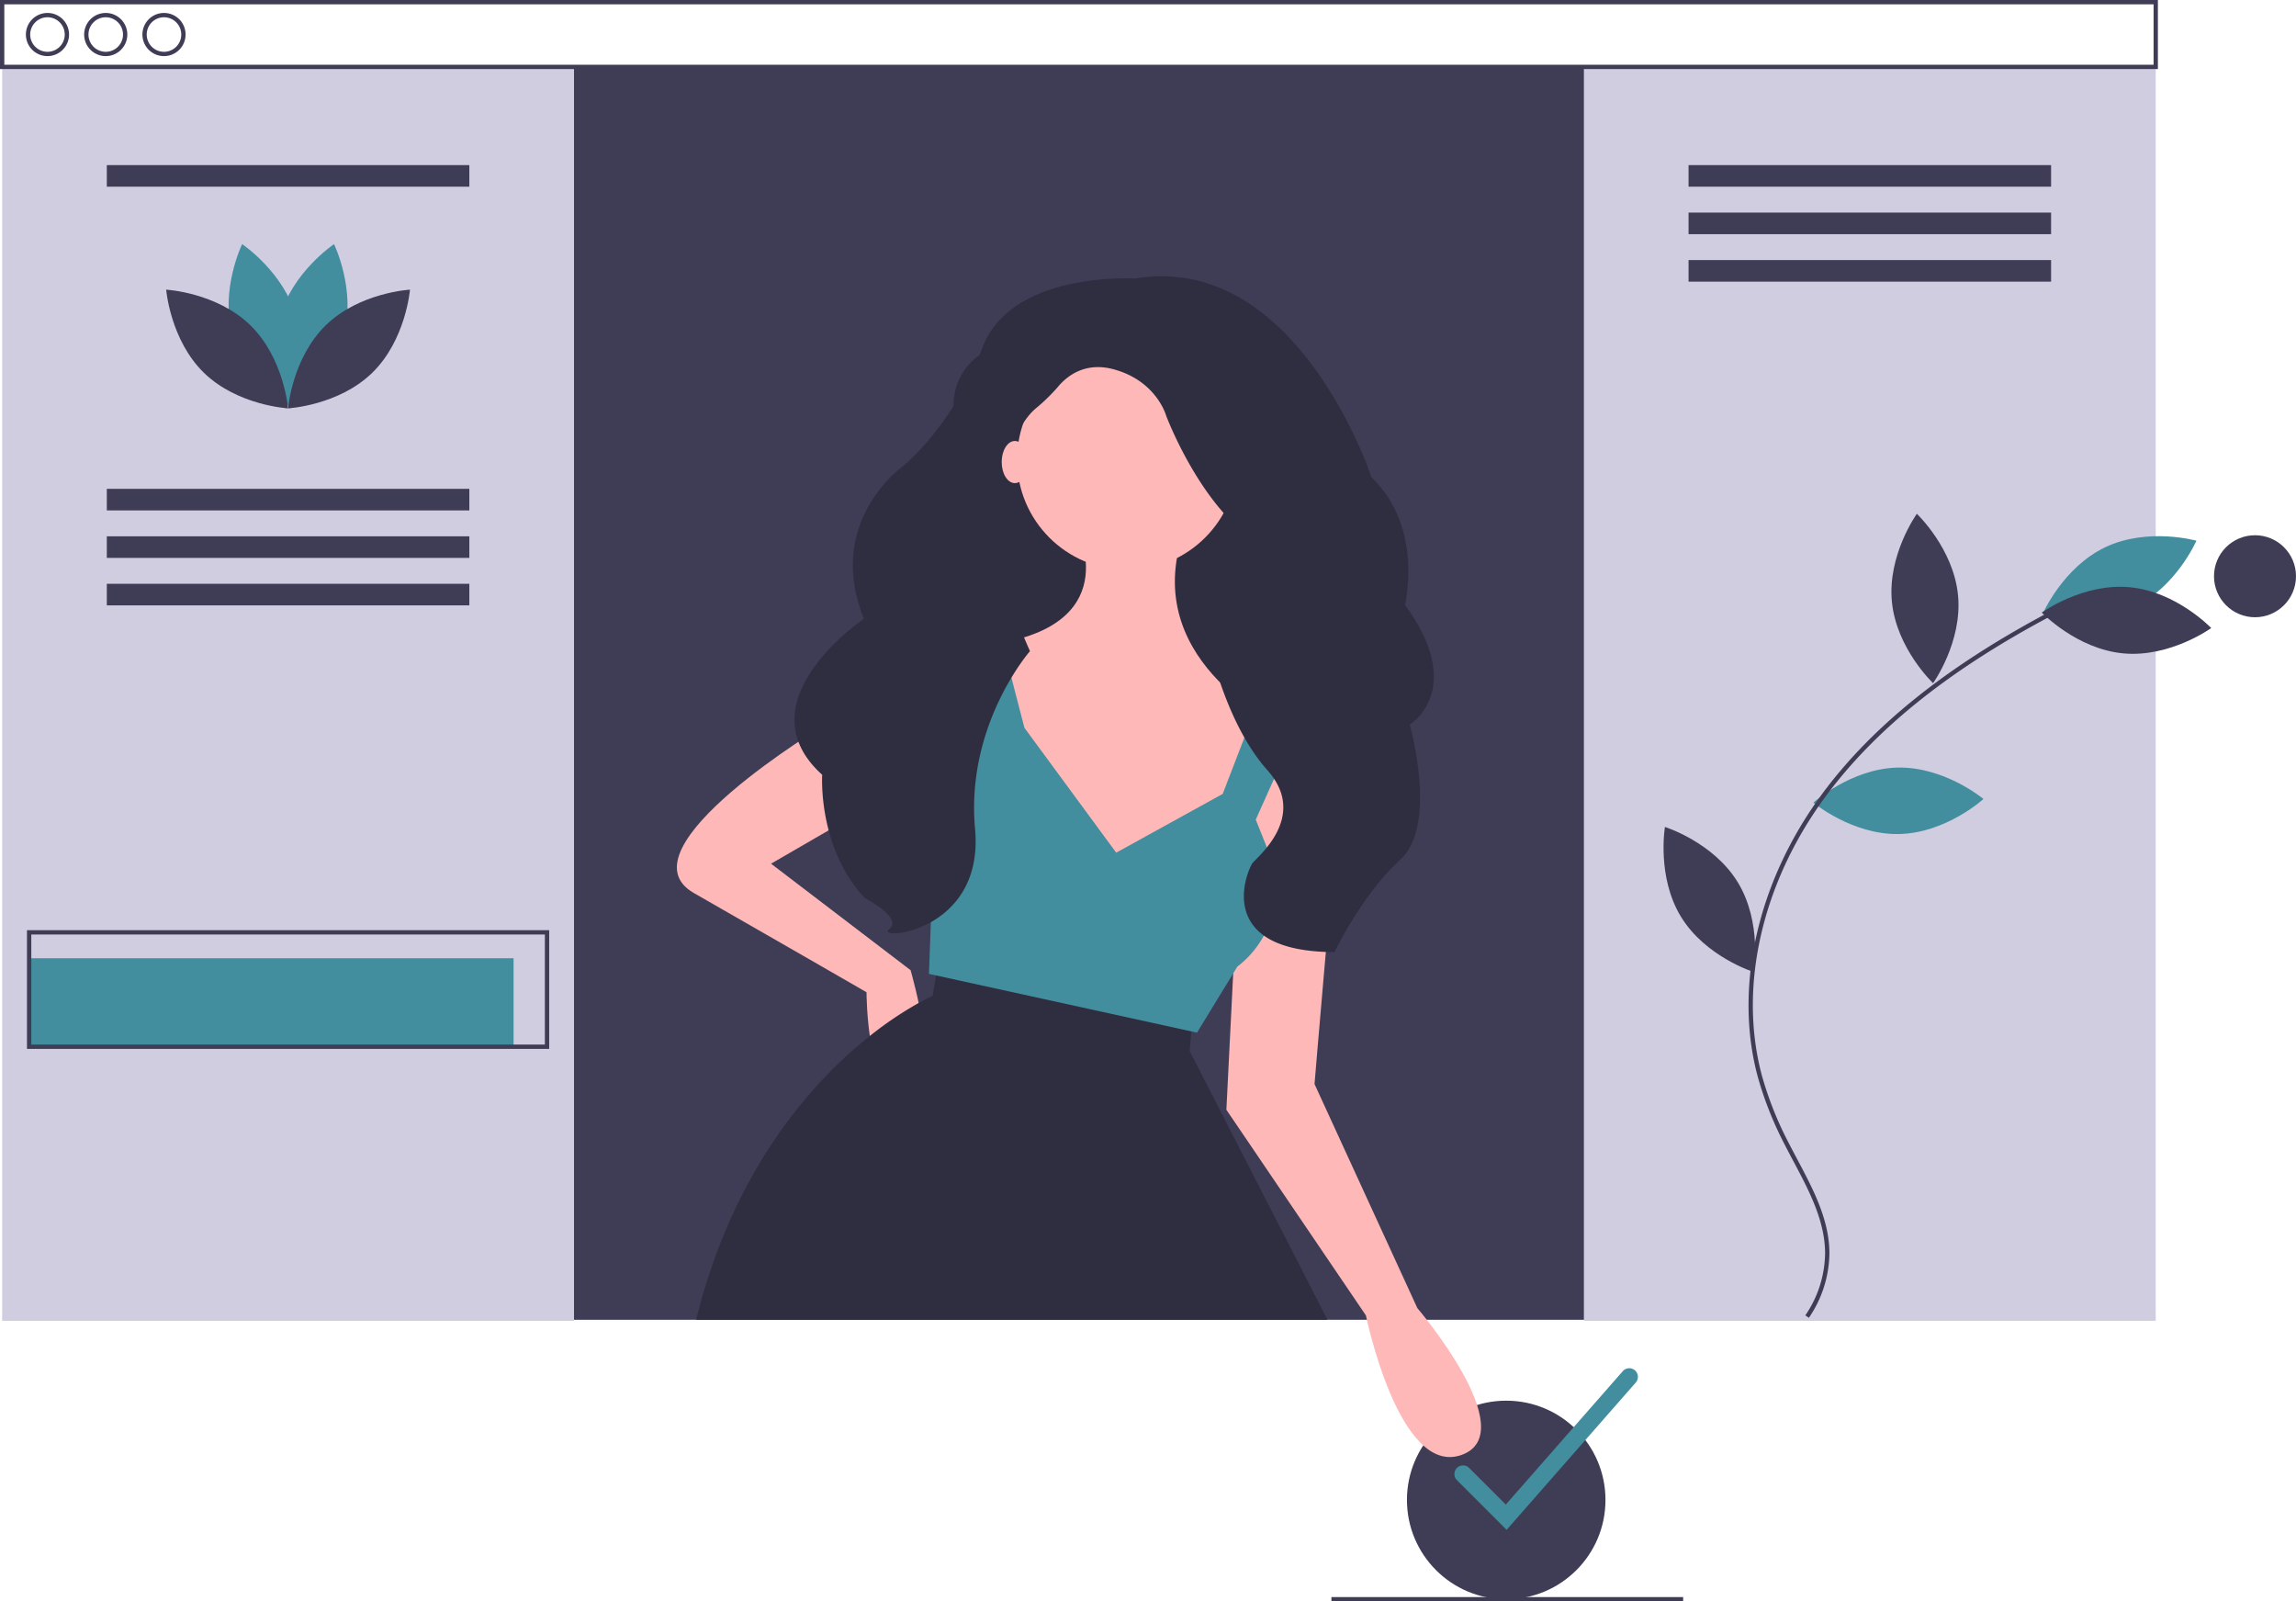 <svg id="b40fa135-dc34-420f-a119-af5de4e15dee" data-name="Layer 1" xmlns="http://www.w3.org/2000/svg" width="1064" height="742" viewBox="0 0 1064 742"><title>composition</title><circle cx="698" cy="694.999" r="46" fill="#3f3d56"/><path d="M766.191,787.848l-23.02-23.02a4,4,0,0,1,5.657-5.657l16.98,16.98,54.184-61.789a4,4,0,1,1,6.015,5.274Z" transform="translate(-68 -79)" fill="#428e9e"/><rect x="254" y="31.48" width="488" height="580.04" fill="#3f3d56"/><path d="M469.967,159.494H587.995a0,0,0,0,1,0,0V341.011a0,0,0,0,1,0,0H441.896a0,0,0,0,1,0,0V187.565A28.07,28.07,0,0,1,469.967,159.494Z" fill="#2f2e41"/><path d="M520.609,375.383s-27.227-1.702-45.946,15.315-23.824,23.824-23.824,23.824-96.998,57.858-61.262,78.279,79.981,45.946,79.981,45.946,0,51.052,18.719,49.35,1.702-59.56,1.702-59.56L425.313,479.188l64.665-37.438,22.122,22.122S530.82,395.804,520.609,375.383Z" transform="translate(-68 -79)" fill="#ffb8b8"/><path d="M683.187,690.52h-292.62c17.46-70.41,54.36-110.74,80.51-131.5a167.066,167.066,0,0,1,22.65-15.29c4.09-2.27,6.46-3.28,6.46-3.28l1.58-9.49,1.82-10.93,117.42,27.23-.88,9.64-.82,9.08Z" transform="translate(-68 -79)" fill="#2f2e41"/><path d="M660.15,411.119s32.333,10.21,28.929,39.14-11.912,131.032-11.912,131.032l47.648,103.805s49.35,57.858,20.421,68.069-44.245-64.665-44.245-64.665l-64.665-95.296,5.105-102.103,5.105-56.157Z" transform="translate(-68 -79)" fill="#ffb8b8"/><circle cx="522.38" cy="212.999" r="51.052" fill="#ffb8b8"/><path d="M566.556,322.63s23.824,44.245-35.736,54.455l-6.807,34.034,56.157,100.401,66.367-57.858,13.614-39.14s-66.367-30.631-42.543-91.893Z" transform="translate(-68 -79)" fill="#ffb8b8"/><path d="M585.275,474.083l-42.543-57.858-11.912-45.946H510.399l6.807,51.052-9.641,15.15a60.178,60.178,0,0,0-7.376,47.813v0L498.487,530.24l124.225,27.227,18.719-30.631s.662-.473,1.741-1.379A45.456,45.456,0,0,0,655.938,473.762L649.94,458.767l22.122-49.35-20.421-6.807-17.017,44.245Z" transform="translate(-68 -79)" fill="#428e9e"/><path d="M594.014,208.041s-57.554-3.568-70.836,32.222-36.525,54.579-36.525,54.579-36.613,25.451-18.307,70.884c0,0-56.956,38.275-19.325,72.275,0,0-2.214,34,19.923,57.264,0,0,17.709,8.947,11.068,14.316s44.272,1.789,39.845-46.527,25.457-82.351,25.457-82.351-28.777-62.644-15.495-84.117c8.064-13.038,11.527-22.76,18.221-28.387a83.979,83.979,0,0,0,10.334-10.085c4.122-4.898,12.467-11.568,25.679-8.008,19.923,5.368,24.35,21.474,24.35,21.474s14.389,38.474,38.738,56.369S628.325,377.158,628.325,377.158s7.503,36.87,26.995,58.698-5.617,40.856-7.072,43.302c-3.32,5.584-16.581,40.846,38.196,41.002,0,0,12.718-26.686,30.427-42.791s4.427-62.632,4.427-62.632,26.563-16.105-2.214-55.474c0,0,8.854-35.79-15.495-59.053C703.588,300.21,669.277,195.514,594.014,208.041Z" transform="translate(-68 -79)" fill="#2f2e41"/><ellipse cx="470.301" cy="214.09" rx="6.104" ry="9.766" fill="#ffb8b8"/><rect x="1" y="31" width="265" height="581" fill="#d0cde1"/><rect x="734" y="31" width="265" height="581" fill="#d0cde1"/><rect x="617" y="740" width="163" height="2" fill="#3f3d56"/><path d="M947.429,434.661c-21.766.467-39.08,16.24-39.08,16.24s17.975,15.016,39.741,14.549S987.169,449.21,987.169,449.21,969.194,434.194,947.429,434.661Z" transform="translate(-68 -79)" fill="#428e9e"/><path d="M1056.856,360.363c-19.664,9.342-42.213,3.007-42.213,3.007s9.334-21.482,28.998-30.824,42.213-3.007,42.213-3.007S1076.52,351.02,1056.856,360.363Z" transform="translate(-68 -79)" fill="#428e9e"/><path d="M1054.857,351.079c-21.68-1.981-40.657,11.747-40.657,11.747s16.174,16.941,37.855,18.922,40.657-11.747,40.657-11.747S1076.537,353.06,1054.857,351.079Z" transform="translate(-68 -79)" fill="#3f3d56"/><path d="M975.383,354.833c2.078,21.671-11.565,40.709-11.565,40.709s-17.013-16.098-19.091-37.77,11.565-40.709,11.565-40.709S973.305,333.161,975.383,354.833Z" transform="translate(-68 -79)" fill="#3f3d56"/><path d="M873.279,487.743c11.372,18.565,7.459,41.658,7.459,41.658s-22.349-7.007-33.721-25.572-7.459-41.658-7.459-41.658S861.907,469.178,873.279,487.743Z" transform="translate(-68 -79)" fill="#3f3d56"/><path d="M906.269,689.591l-1.657-1.12A51.919,51.919,0,0,0,913.775,659.679c-.046-15.058-7.442-28.985-14.595-42.454-1.328-2.5-2.651-4.992-3.924-7.482A163.334,163.334,0,0,1,882.552,577.85c-11.095-41.23-.171-89.874,29.219-130.122,23.315-31.929,58.072-59.849,106.254-85.355l.936,1.768c-47.908,25.361-82.441,53.089-105.574,84.768-29.037,39.764-39.842,87.772-28.903,128.423a161.394,161.394,0,0,0,12.553,31.502c1.269,2.481,2.587,4.963,3.91,7.455,7.267,13.684,14.781,27.833,14.829,43.386A53.937,53.937,0,0,1,906.269,689.591Z" transform="translate(-68 -79)" fill="#3f3d56"/><circle cx="1045" cy="267" r="19" fill="#3f3d56"/><path d="M1068,111H68V79H1068ZM70,109h996V81H70Z" transform="translate(-68 -79)" fill="#3f3d56"/><path d="M90,105a10,10,0,1,1,10-10A10.011,10.011,0,0,1,90,105Zm0-18a8,8,0,1,0,8,8A8.009,8.009,0,0,0,90,87Z" transform="translate(-68 -79)" fill="#3f3d56"/><path d="M117,105a10,10,0,1,1,10-10A10.011,10.011,0,0,1,117,105Zm0-18a8,8,0,1,0,8,8A8.009,8.009,0,0,0,117,87Z" transform="translate(-68 -79)" fill="#3f3d56"/><path d="M144,105a10,10,0,1,1,10-10A10.011,10.011,0,0,1,144,105Zm0-18a8,8,0,1,0,8,8A8.009,8.009,0,0,0,144,87Z" transform="translate(-68 -79)" fill="#3f3d56"/><rect x="13.5" y="444" width="224.5" height="41" fill="#428e9e"/><path d="M322.5,565H80.5V510h242Zm-240-2h238V512H82.5Z" transform="translate(-68 -79)" fill="#3f3d56"/><path d="M227.359,234.193c-5.685,21.015-25.158,34.031-25.158,34.031s-10.255-21.057-4.57-42.073,25.158-34.031,25.158-34.031S233.044,213.178,227.359,234.193Z" transform="translate(-68 -79)" fill="#428e9e"/><path d="M175.641,234.193c5.685,21.015,25.158,34.031,25.158,34.031s10.255-21.057,4.57-42.073-25.158-34.031-25.158-34.031S169.956,213.178,175.641,234.193Z" transform="translate(-68 -79)" fill="#428e9e"/><path d="M183.995,229.677C199.595,244.863,201.5,268.207,201.5,268.207s-23.387-1.277-38.987-16.463-17.505-38.53-17.505-38.53S168.395,214.491,183.995,229.677Z" transform="translate(-68 -79)" fill="#3f3d56"/><path d="M219.005,229.677C203.405,244.863,201.5,268.207,201.5,268.207s23.387-1.277,38.987-16.463,17.505-38.53,17.505-38.53S234.605,214.491,219.005,229.677Z" transform="translate(-68 -79)" fill="#3f3d56"/><rect x="49.5" y="76.5" width="168" height="10" fill="#3f3d56"/><rect x="49.5" y="226.5" width="168" height="10" fill="#3f3d56"/><rect x="49.5" y="248.5" width="168" height="10" fill="#3f3d56"/><rect x="49.5" y="270.5" width="168" height="10" fill="#3f3d56"/><rect x="782.5" y="76.5" width="168" height="10" fill="#3f3d56"/><rect x="782.5" y="98.5" width="168" height="10" fill="#3f3d56"/><rect x="782.5" y="120.5" width="168" height="10" fill="#3f3d56"/></svg>